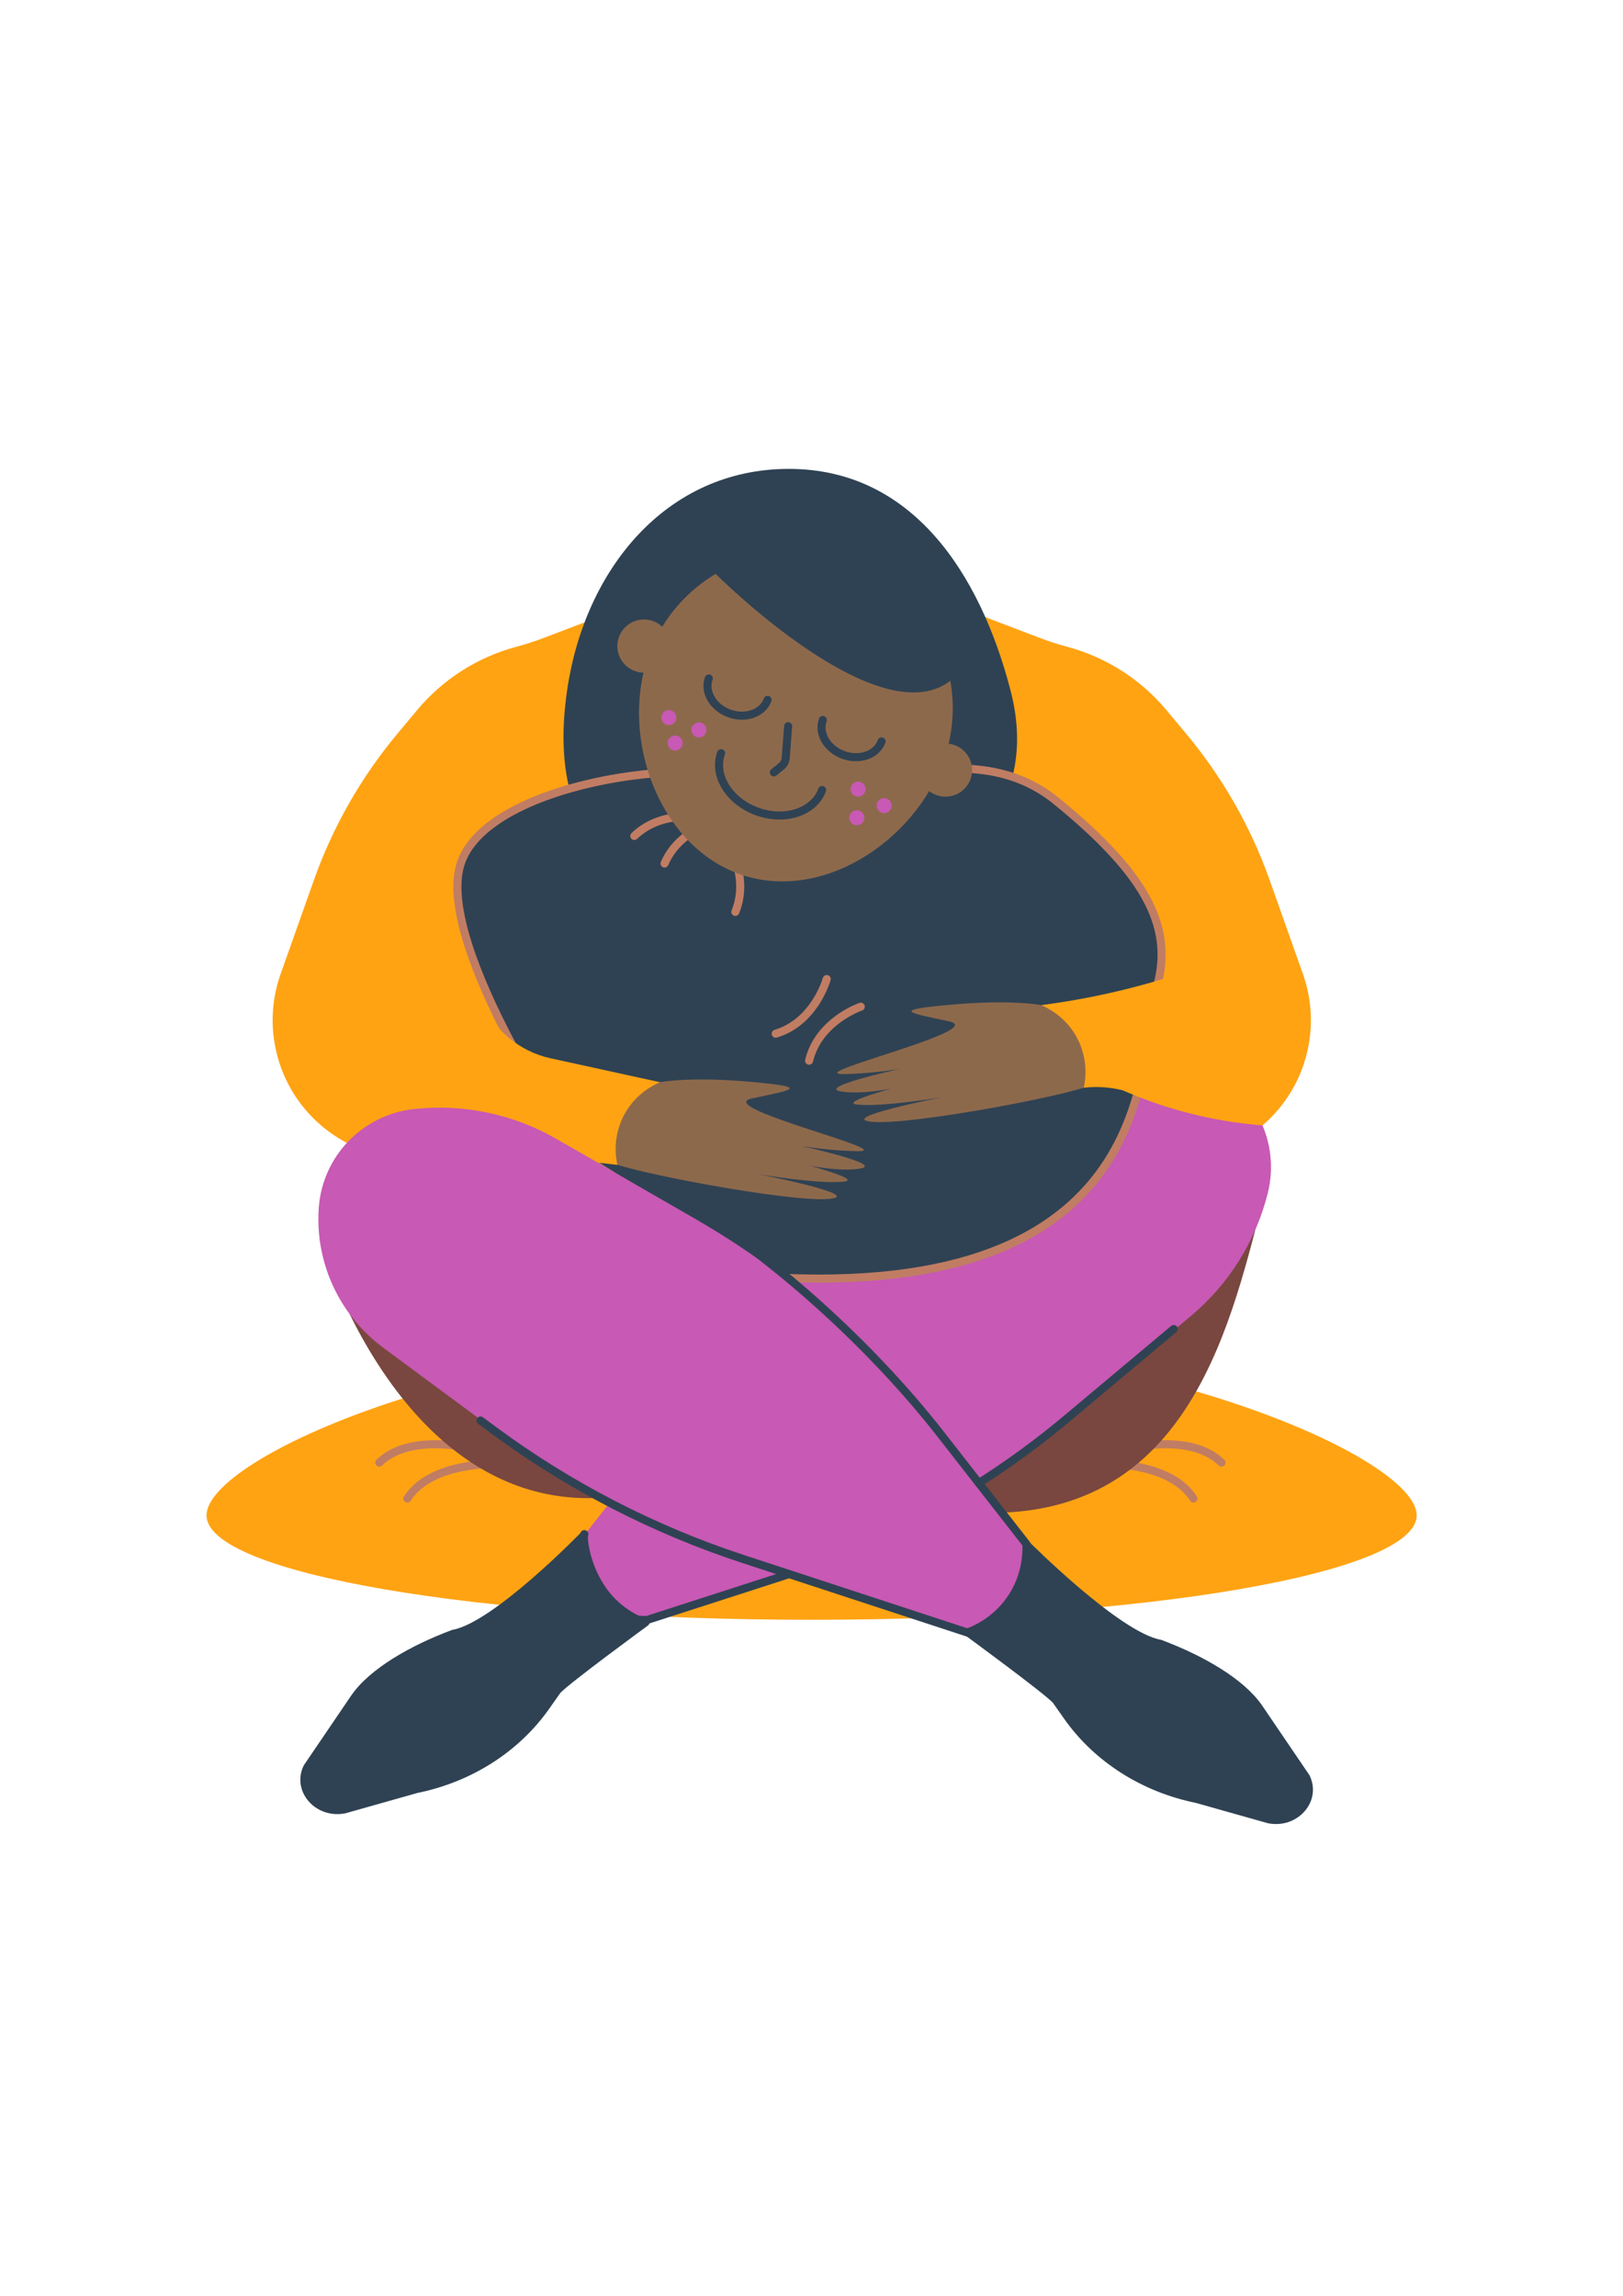 <?xml version="1.0" encoding="UTF-8"?>
<svg xmlns="http://www.w3.org/2000/svg" xmlns:xlink="http://www.w3.org/1999/xlink" width="595.5pt" height="842.25pt" viewBox="0 0 595.5 842.25" version="1.2">
<defs>
<clipPath id="clip1">
  <path d="M 75.777 490.527 L 519.754 490.527 L 519.754 594.234 L 75.777 594.234 Z M 75.777 490.527 "/>
</clipPath>
<clipPath id="clip2">
  <path d="M 354 565 L 483 565 L 483 669.141 L 354 669.141 Z M 354 565 "/>
</clipPath>
</defs>
<g id="surface1">
<g clip-path="url(#clip1)" clip-rule="nonzero">
<path style=" stroke:none;fill-rule:nonzero;fill:rgb(100%,63.919%,7.449%);fill-opacity:1;" d="M 519.801 555.906 C 519.801 577.066 420.402 594.211 297.793 594.211 C 175.176 594.211 75.777 577.066 75.777 555.906 C 75.777 534.75 174.754 490.695 297.371 490.695 C 419.98 490.695 519.801 534.75 519.801 555.906 "/>
</g>
<path style="fill:none;stroke-width:20;stroke-linecap:round;stroke-linejoin:miter;stroke:rgb(75.29%,49.019%,38.82%);stroke-opacity:1;stroke-miterlimit:10;" d="M 2223.084 892.352 C 2223.084 892.352 2386.667 899.576 2446.68 806.924 " transform="matrix(0.148,0,0,-0.148,75.778,669.141)"/>
<path style="fill:none;stroke-width:20;stroke-linecap:round;stroke-linejoin:miter;stroke:rgb(75.29%,49.019%,38.82%);stroke-opacity:1;stroke-miterlimit:10;" d="M 2279.253 928.948 C 2279.253 928.948 2437.042 972.743 2516.279 895.885 " transform="matrix(0.148,0,0,-0.148,75.778,669.141)"/>
<path style="fill:none;stroke-width:20;stroke-linecap:round;stroke-linejoin:miter;stroke:rgb(75.29%,49.019%,38.82%);stroke-opacity:1;stroke-miterlimit:10;" d="M 721.452 892.352 C 721.452 892.352 557.843 899.576 497.856 806.924 " transform="matrix(0.148,0,0,-0.148,75.778,669.141)"/>
<path style="fill:none;stroke-width:20;stroke-linecap:round;stroke-linejoin:miter;stroke:rgb(75.29%,49.019%,38.82%);stroke-opacity:1;stroke-miterlimit:10;" d="M 665.309 928.948 C 665.309 928.948 507.546 972.743 428.23 895.885 " transform="matrix(0.148,0,0,-0.148,75.778,669.141)"/>
<path style=" stroke:none;fill-rule:nonzero;fill:rgb(100%,63.919%,7.449%);fill-opacity:1;" d="M 478.066 357.309 L 465.875 322.914 C 458.934 303.348 448.57 285.176 435.266 269.227 L 428 260.523 C 418.531 249.168 405.785 241.062 391.555 237.258 C 388.043 236.32 384.578 235.188 381.18 233.891 L 359.164 225.488 C 345.477 220.27 330.617 218.891 316.203 221.508 L 290.516 226.172 L 264.824 221.508 C 250.41 218.891 235.555 220.27 221.863 225.488 L 199.848 233.891 C 196.449 235.188 192.988 236.32 189.473 237.258 C 175.238 241.062 162.496 249.168 153.023 260.523 L 145.758 269.227 C 132.453 285.176 122.094 303.348 115.156 322.914 L 102.961 357.309 C 94.742 380.48 104.309 406.203 125.68 418.398 L 134.324 423.336 L 290.516 479.66 L 446.707 423.336 L 455.352 418.398 C 476.715 406.203 486.281 380.48 478.066 357.309 "/>
<path style=" stroke:none;fill-rule:nonzero;fill:rgb(47.449%,27.84%,24.709%);fill-opacity:1;" d="M 117.316 454.855 C 117.316 454.855 150.922 572.055 241.703 545.746 C 332.492 519.43 229.773 477.496 173.367 460.164 C 116.969 442.832 117.316 454.855 117.316 454.855 "/>
<path style=" stroke:none;fill-rule:nonzero;fill:rgb(47.449%,27.84%,24.709%);fill-opacity:1;" d="M 460.602 451.125 C 447.586 500.957 426.504 569.559 337.156 552.242 C 247.805 534.93 460.602 451.125 460.602 451.125 "/>
<path style=" stroke:none;fill-rule:nonzero;fill:rgb(78.429%,34.9%,70.589%);fill-opacity:1;" d="M 386.68 396.898 L 344.734 424.543 C 315.691 443.676 289.926 467.34 268.398 494.633 L 214.719 562.684 C 214.383 563.516 210.227 574.449 217.117 584.379 C 224.453 594.945 237.242 594.23 237.824 594.188 C 254.098 588.945 270.367 583.695 286.633 578.453 C 325.312 565.98 361.215 546.168 392.363 520.09 L 436.938 482.781 C 450.895 471.098 460.781 455.297 465.18 437.645 C 469.789 419.117 460.402 399.949 442.922 392.219 C 424.598 384.109 403.41 385.875 386.68 396.898 "/>
<path style=" stroke:none;fill-rule:nonzero;fill:rgb(18.43%,25.879%,32.549%);fill-opacity:1;" d="M 370.773 253.254 C 384.879 307.418 334.355 334.5 289.426 334.5 C 244.5 334.5 198.312 320.422 208.078 253.254 C 214.531 208.852 244.5 172.008 289.426 172.008 C 334.355 172.008 359.469 209.828 370.773 253.254 "/>
<path style=" stroke:none;fill-rule:nonzero;fill:rgb(18.43%,25.879%,32.549%);fill-opacity:1;" d="M 211.699 422.148 C 211.699 422.148 160.355 347.5 169.027 317.168 C 177.707 286.84 255.801 276.004 279.668 286.84 C 303.531 297.668 353.426 265.172 388.129 293.336 C 422.844 321.504 431.52 341 425.012 362.668 C 418.504 384.336 429.566 474.746 287.367 468.539 C 287.367 468.539 217.488 427.461 211.699 422.148 "/>
<path style="fill:none;stroke-width:20;stroke-linecap:butt;stroke-linejoin:miter;stroke:rgb(75.29%,49.019%,38.82%);stroke-opacity:1;stroke-miterlimit:10;" d="M 916.292 1667.16 C 916.292 1667.16 570.167 2171.026 628.627 2375.762 C 687.14 2580.472 1213.596 2653.613 1374.492 2580.472 C 1535.363 2507.384 1871.718 2726.728 2105.664 2536.625 C 2339.688 2346.495 2398.174 2214.9 2354.303 2068.644 C 2310.432 1922.389 2385.008 1312.134 1426.395 1354.03 C 1426.395 1354.03 955.318 1631.301 916.292 1667.16 Z M 916.292 1667.16 " transform="matrix(0.148,0,0,-0.148,75.778,669.141)"/>
<path style=" stroke:none;fill-rule:nonzero;fill:rgb(55.289%,41.179%,29.799%);fill-opacity:1;" d="M 246.043 237.004 C 246.043 242.395 241.672 246.758 236.277 246.758 C 230.891 246.758 226.516 242.395 226.516 237.004 C 226.516 231.621 230.891 227.254 236.277 227.254 C 241.672 227.254 246.043 231.621 246.043 237.004 "/>
<path style=" stroke:none;fill-rule:nonzero;fill:rgb(55.289%,41.179%,29.799%);fill-opacity:1;" d="M 356.676 282.504 C 356.676 287.887 352.309 292.254 346.914 292.254 C 341.523 292.254 337.156 287.887 337.156 282.504 C 337.156 277.117 341.523 272.754 346.914 272.754 C 352.309 272.754 356.676 277.117 356.676 282.504 "/>
<path style="fill:none;stroke-width:20;stroke-linecap:round;stroke-linejoin:miter;stroke:rgb(75.29%,49.019%,38.82%);stroke-opacity:1;stroke-miterlimit:10;" d="M 1537.496 2094.457 C 1537.496 2094.457 1508.45 1988.252 1411.122 1958.985 " transform="matrix(0.148,0,0,-0.148,75.778,669.141)"/>
<path style="fill:none;stroke-width:20;stroke-linecap:round;stroke-linejoin:miter;stroke:rgb(75.29%,49.019%,38.82%);stroke-opacity:1;stroke-miterlimit:10;" d="M 1284.564 2444.262 C 1284.564 2444.262 1349.133 2355.091 1311.055 2260.909 " transform="matrix(0.148,0,0,-0.148,75.778,669.141)"/>
<path style="fill:none;stroke-width:20;stroke-linecap:round;stroke-linejoin:miter;stroke:rgb(75.29%,49.019%,38.82%);stroke-opacity:1;stroke-miterlimit:10;" d="M 1621.92 2025.904 C 1621.92 2025.904 1517.535 1990.863 1493.835 1892.093 " transform="matrix(0.148,0,0,-0.148,75.778,669.141)"/>
<path style="fill:none;stroke-width:20;stroke-linecap:round;stroke-linejoin:miter;stroke:rgb(75.29%,49.019%,38.82%);stroke-opacity:1;stroke-miterlimit:10;" d="M 1284.564 2490.641 C 1284.564 2490.641 1175.702 2474.03 1135.438 2380.798 " transform="matrix(0.148,0,0,-0.148,75.778,669.141)"/>
<path style="fill:none;stroke-width:20;stroke-linecap:round;stroke-linejoin:miter;stroke:rgb(75.29%,49.019%,38.82%);stroke-opacity:1;stroke-miterlimit:10;" d="M 1240.693 2492.012 C 1240.693 2492.012 1134.016 2519.196 1060.52 2449.114 " transform="matrix(0.148,0,0,-0.148,75.778,669.141)"/>
<path style=" stroke:none;fill-rule:nonzero;fill:rgb(55.289%,41.179%,29.799%);fill-opacity:1;" d="M 242.156 396.996 C 242.156 396.996 252.934 394.852 275.309 396.852 C 297.695 398.855 290.957 399.75 275.902 402.969 C 260.852 406.191 332.043 422.836 314.027 422.309 C 296.02 421.785 284.906 418.402 284.906 418.402 C 284.906 418.402 328.543 427.363 314.523 428.84 C 300.5 430.312 280.508 423.27 280.508 423.27 C 280.508 423.27 318.977 432.543 309.543 433.496 C 300.109 434.453 278.398 430.77 278.398 430.77 C 278.398 430.77 317.945 438.516 304.102 439.82 C 290.262 441.137 230.496 430 222.359 425.777 C 208.641 418.648 236.703 397.027 242.156 396.996 "/>
<path style=" stroke:none;fill-rule:nonzero;fill:rgb(100%,63.919%,7.449%);fill-opacity:1;" d="M 242.16 397.008 C 240.125 397.863 233.281 401.043 229.047 408.891 C 224.523 417.273 226.062 425.273 226.516 427.316 C 224.094 427.043 221.672 426.773 219.25 426.496 L 204.156 417.809 C 188.469 408.773 170.309 404.914 152.305 406.801 L 177.438 367.004 C 180.441 377.668 190.988 385.816 201.824 388.184 L 242.16 397.008 "/>
<path style=" stroke:none;fill-rule:nonzero;fill:rgb(78.429%,34.9%,70.589%);fill-opacity:1;" d="M 377.289 566.324 C 377.422 569.254 377.391 577.289 372.223 585.461 C 366.531 594.457 358.246 597.859 355.594 598.824 C 328.117 589.824 300.637 580.828 273.16 571.828 C 240.121 561.016 209.012 544.965 181.051 524.293 L 140.66 494.441 C 125.605 483.301 116.812 465.773 116.812 447.23 C 116.812 445.926 116.859 444.609 116.949 443.281 C 117.574 433.773 121.59 425.152 127.812 418.672 C 134.059 412.195 142.523 407.844 152.027 406.824 C 152.109 406.824 152.219 406.801 152.305 406.801 C 170.309 404.914 188.469 408.773 204.156 417.809 L 219.25 426.496 L 254.551 446.82 C 289.75 467.074 320.734 493.938 345.727 525.941 L 377.289 566.324 "/>
<path style="fill:none;stroke-width:20;stroke-linecap:round;stroke-linejoin:miter;stroke:rgb(18.43%,25.879%,32.549%);stroke-opacity:1;stroke-miterlimit:10;" d="M 1914.615 845.129 C 1992.299 894.619 2063.293 946.614 2134.209 1006.071 L 2397.779 1226.97 " transform="matrix(0.148,0,0,-0.148,75.778,669.141)"/>
<path style="fill:none;stroke-width:20;stroke-linecap:round;stroke-linejoin:miter;stroke:rgb(18.43%,25.879%,32.549%);stroke-opacity:1;stroke-miterlimit:10;" d="M 936.648 718.569 C 934.383 712.953 906.365 639.153 952.817 572.129 C 1002.271 500.808 1088.486 505.633 1092.41 505.923 C 1202.114 541.307 1311.793 576.743 1421.445 612.127 C 1428.291 614.342 1435.085 616.583 1441.879 618.851 " transform="matrix(0.148,0,0,-0.148,75.778,669.141)"/>
<path style="fill:none;stroke-width:20;stroke-linecap:round;stroke-linejoin:miter;stroke:rgb(18.43%,25.879%,32.549%);stroke-opacity:1;stroke-miterlimit:10;" d="M 1160.771 1552.228 C 1398.113 1415.517 1651.335 1182.595 1819.815 966.573 L 2032.589 693.996 C 2033.484 674.221 2033.273 619.985 1998.434 564.826 C 1960.067 504.104 1904.214 481.138 1886.333 474.626 C 1701.105 535.374 1515.85 596.097 1330.621 656.845 C 1107.894 729.828 898.175 838.168 709.681 977.7 L 679.266 1000.217 " transform="matrix(0.148,0,0,-0.148,75.778,669.141)"/>
<path style=" stroke:none;fill-rule:nonzero;fill:rgb(55.289%,41.179%,29.799%);fill-opacity:1;" d="M 348.645 270.043 C 342.977 301.242 309.824 328.246 278.586 322.586 C 247.34 316.926 229.852 280.75 235.52 249.551 C 241.188 218.352 271.105 197.645 302.34 203.305 C 333.578 208.965 354.312 238.844 348.645 270.043 "/>
<path style=" stroke:none;fill-rule:nonzero;fill:rgb(18.43%,25.879%,32.549%);fill-opacity:1;" d="M 262.371 210.316 C 262.371 210.316 321.387 269.621 348.25 250.062 C 375.113 230.508 346.914 189.344 305.695 191.508 C 264.48 193.676 262.371 210.316 262.371 210.316 "/>
<path style="fill:none;stroke-width:20;stroke-linecap:round;stroke-linejoin:miter;stroke:rgb(18.43%,25.879%,32.549%);stroke-opacity:1;stroke-miterlimit:10;" d="M 1390.898 2786.501 C 1378.837 2753.252 1336.362 2738.224 1296.124 2752.857 C 1255.887 2767.517 1233.082 2806.355 1245.196 2839.55 " transform="matrix(0.148,0,0,-0.148,75.778,669.141)"/>
<path style="fill:none;stroke-width:20;stroke-linecap:round;stroke-linejoin:miter;stroke:rgb(18.43%,25.879%,32.549%);stroke-opacity:1;stroke-miterlimit:10;" d="M 1673.56 2683.566 C 1661.447 2650.317 1619.024 2635.288 1578.786 2649.948 C 1538.549 2664.582 1515.744 2703.42 1527.858 2736.615 " transform="matrix(0.148,0,0,-0.148,75.778,669.141)"/>
<path style="fill:none;stroke-width:20;stroke-linecap:round;stroke-linejoin:miter;stroke:rgb(18.43%,25.879%,32.549%);stroke-opacity:1;stroke-miterlimit:10;" d="M 1526.12 2563.097 C 1506.212 2508.491 1434.032 2484.63 1364.854 2509.863 C 1295.703 2535.016 1255.729 2599.693 1275.637 2654.299 " transform="matrix(0.148,0,0,-0.148,75.778,669.141)"/>
<path style="fill:none;stroke-width:20;stroke-linecap:round;stroke-linejoin:miter;stroke:rgb(18.43%,25.879%,32.549%);stroke-opacity:1;stroke-miterlimit:10;" d="M 1441.879 2721.27 L 1435.928 2642.618 C 1435.322 2634.471 1431.399 2626.93 1425.026 2621.762 L 1406.435 2606.681 " transform="matrix(0.148,0,0,-0.148,75.778,669.141)"/>
<path style=" stroke:none;fill-rule:nonzero;fill:rgb(78.429%,34.9%,70.589%);fill-opacity:1;" d="M 247.293 265.246 C 246.184 266.281 244.438 266.219 243.398 265.109 C 242.363 263.996 242.422 262.254 243.539 261.219 C 244.652 260.176 246.395 260.242 247.434 261.352 C 248.469 262.461 248.414 264.203 247.293 265.246 "/>
<path style=" stroke:none;fill-rule:nonzero;fill:rgb(78.429%,34.9%,70.589%);fill-opacity:1;" d="M 249.613 274.594 C 248.5 275.633 246.754 275.57 245.719 274.461 C 244.676 273.348 244.738 271.605 245.852 270.566 C 246.969 269.527 248.715 269.594 249.75 270.703 C 250.789 271.816 250.723 273.562 249.613 274.594 "/>
<path style=" stroke:none;fill-rule:nonzero;fill:rgb(78.429%,34.9%,70.589%);fill-opacity:1;" d="M 316.273 302 C 315.16 303.035 313.414 302.98 312.379 301.863 C 311.34 300.75 311.398 299.008 312.516 297.973 C 313.629 296.938 315.375 296.996 316.41 298.113 C 317.449 299.223 317.391 300.965 316.273 302 "/>
<path style=" stroke:none;fill-rule:nonzero;fill:rgb(78.429%,34.9%,70.589%);fill-opacity:1;" d="M 326.285 297.555 C 325.172 298.594 323.43 298.535 322.391 297.418 C 321.352 296.305 321.41 294.562 322.531 293.527 C 323.641 292.492 325.387 292.551 326.422 293.668 C 327.461 294.777 327.402 296.52 326.285 297.555 "/>
<path style=" stroke:none;fill-rule:nonzero;fill:rgb(78.429%,34.9%,70.589%);fill-opacity:1;" d="M 316.734 291.516 C 315.621 292.551 313.879 292.488 312.84 291.375 C 311.797 290.266 311.863 288.523 312.973 287.488 C 314.094 286.445 315.836 286.508 316.875 287.621 C 317.91 288.738 317.848 290.477 316.734 291.516 "/>
<path style=" stroke:none;fill-rule:nonzero;fill:rgb(78.429%,34.9%,70.589%);fill-opacity:1;" d="M 258.328 269.777 C 257.215 270.82 255.469 270.754 254.434 269.645 C 253.391 268.535 253.453 266.793 254.566 265.75 C 255.684 264.715 257.43 264.777 258.465 265.891 C 259.504 267 259.438 268.746 258.328 269.777 "/>
<path style=" stroke:none;fill-rule:nonzero;fill:rgb(18.43%,25.879%,32.549%);fill-opacity:1;" d="M 355.594 598.824 C 355.594 598.824 384.594 620 388.055 623.797 L 392.219 629.711 C 403.141 645.207 420.277 656.129 439.91 660.109 L 466.344 667.559 C 476.258 669.574 484.422 660.344 480.25 651.852 L 462.941 626.41 C 456.395 616.812 441.469 608.332 426.461 602.742 C 410.867 600.027 377.289 566.324 377.289 566.324 C 377.422 569.254 377.391 577.289 372.223 585.461 C 366.531 594.457 358.246 597.859 355.594 598.824 "/>
<g clip-path="url(#clip2)" clip-rule="nonzero">
<path style="fill:none;stroke-width:17.574;stroke-linecap:round;stroke-linejoin:round;stroke:rgb(18.43%,25.879%,32.549%);stroke-opacity:1;stroke-miterlimit:10;" d="M 1886.333 474.626 C 1886.333 474.626 2081.832 331.692 2105.163 306.064 L 2133.235 266.145 C 2206.863 161.549 2322.387 87.828 2454.738 60.96 L 2632.936 10.679 C 2699.77 -2.926 2754.807 59.378 2726.683 116.699 L 2610 288.425 C 2565.865 353.208 2465.245 410.449 2364.073 448.18 C 2258.95 466.505 2032.589 693.996 2032.589 693.996 C 2033.484 674.221 2033.273 619.985 1998.434 564.826 C 1960.067 504.104 1904.214 481.138 1886.333 474.626 Z M 1886.333 474.626 " transform="matrix(0.148,0,0,-0.148,75.778,669.141)"/>
</g>
<path style=" stroke:none;fill-rule:nonzero;fill:rgb(18.43%,25.879%,32.549%);fill-opacity:1;" d="M 237.355 595.18 C 237.355 595.18 208.348 616.355 204.895 620.148 L 200.723 626.066 C 189.801 641.562 172.672 652.484 153.035 656.461 L 126.602 663.914 C 116.691 665.922 108.527 656.695 112.695 648.207 L 130.004 622.766 C 136.551 613.164 151.477 604.688 166.488 599.098 C 182.078 596.383 214.719 562.684 214.719 562.684 C 214.586 565.613 215.551 573.645 220.723 581.816 C 226.41 590.809 234.703 594.211 237.355 595.18 "/>
<path style="fill:none;stroke-width:17.574;stroke-linecap:round;stroke-linejoin:round;stroke:rgb(18.43%,25.879%,32.549%);stroke-opacity:1;stroke-miterlimit:10;" d="M 1089.25 499.226 C 1089.25 499.226 893.698 356.292 870.42 330.69 L 842.296 290.745 C 768.668 186.149 653.196 112.428 520.818 85.613 L 342.621 35.279 C 275.813 21.727 220.776 84.005 248.874 141.299 L 365.557 313.025 C 409.692 377.834 510.311 435.049 611.51 472.78 C 716.607 491.105 936.648 718.569 936.648 718.569 C 935.753 698.794 942.257 644.585 977.122 589.426 C 1015.464 528.73 1071.369 505.765 1089.25 499.226 Z M 1089.25 499.226 " transform="matrix(0.148,0,0,-0.148,75.778,669.141)"/>
<path style=" stroke:none;fill-rule:nonzero;fill:rgb(55.289%,41.179%,29.799%);fill-opacity:1;" d="M 382.016 368.715 C 382.016 368.715 371.238 366.566 348.859 368.57 C 326.477 370.574 333.215 371.469 348.262 374.691 C 363.316 377.91 292.125 394.555 310.137 394.027 C 328.148 393.508 339.266 390.121 339.266 390.121 C 339.266 390.121 295.621 399.082 309.645 400.555 C 323.664 402.031 343.664 394.988 343.664 394.988 C 343.664 394.988 305.188 404.266 314.625 405.215 C 324.059 406.168 345.77 402.488 345.77 402.488 C 345.77 402.488 306.223 410.23 320.066 411.547 C 333.91 412.855 393.676 401.719 401.809 397.496 C 415.531 390.363 387.469 368.742 382.016 368.715 "/>
<path style=" stroke:none;fill-rule:nonzero;fill:rgb(100%,63.919%,7.449%);fill-opacity:1;" d="M 382.012 368.727 C 384.043 369.582 390.887 372.762 395.117 380.609 C 399.641 388.992 398.105 396.992 397.648 399.035 C 397.68 399.035 397.703 399.027 397.723 399.027 C 402.48 398.488 407.297 398.809 411.938 399.977 C 418.398 402.809 426.066 405.66 434.855 408 C 445.484 410.824 455.125 412.211 463.227 412.848 C 458.059 397.094 460.816 385.539 466.047 379.793 C 467.043 378.703 468.852 378.207 471.863 378.52 L 444.832 338.719 C 444.832 348.219 438.215 356.43 428.93 358.465 C 423.852 360.047 418.492 361.551 412.871 362.941 C 401.902 365.648 391.555 367.488 382.012 368.727 "/>
</g>
</svg>
